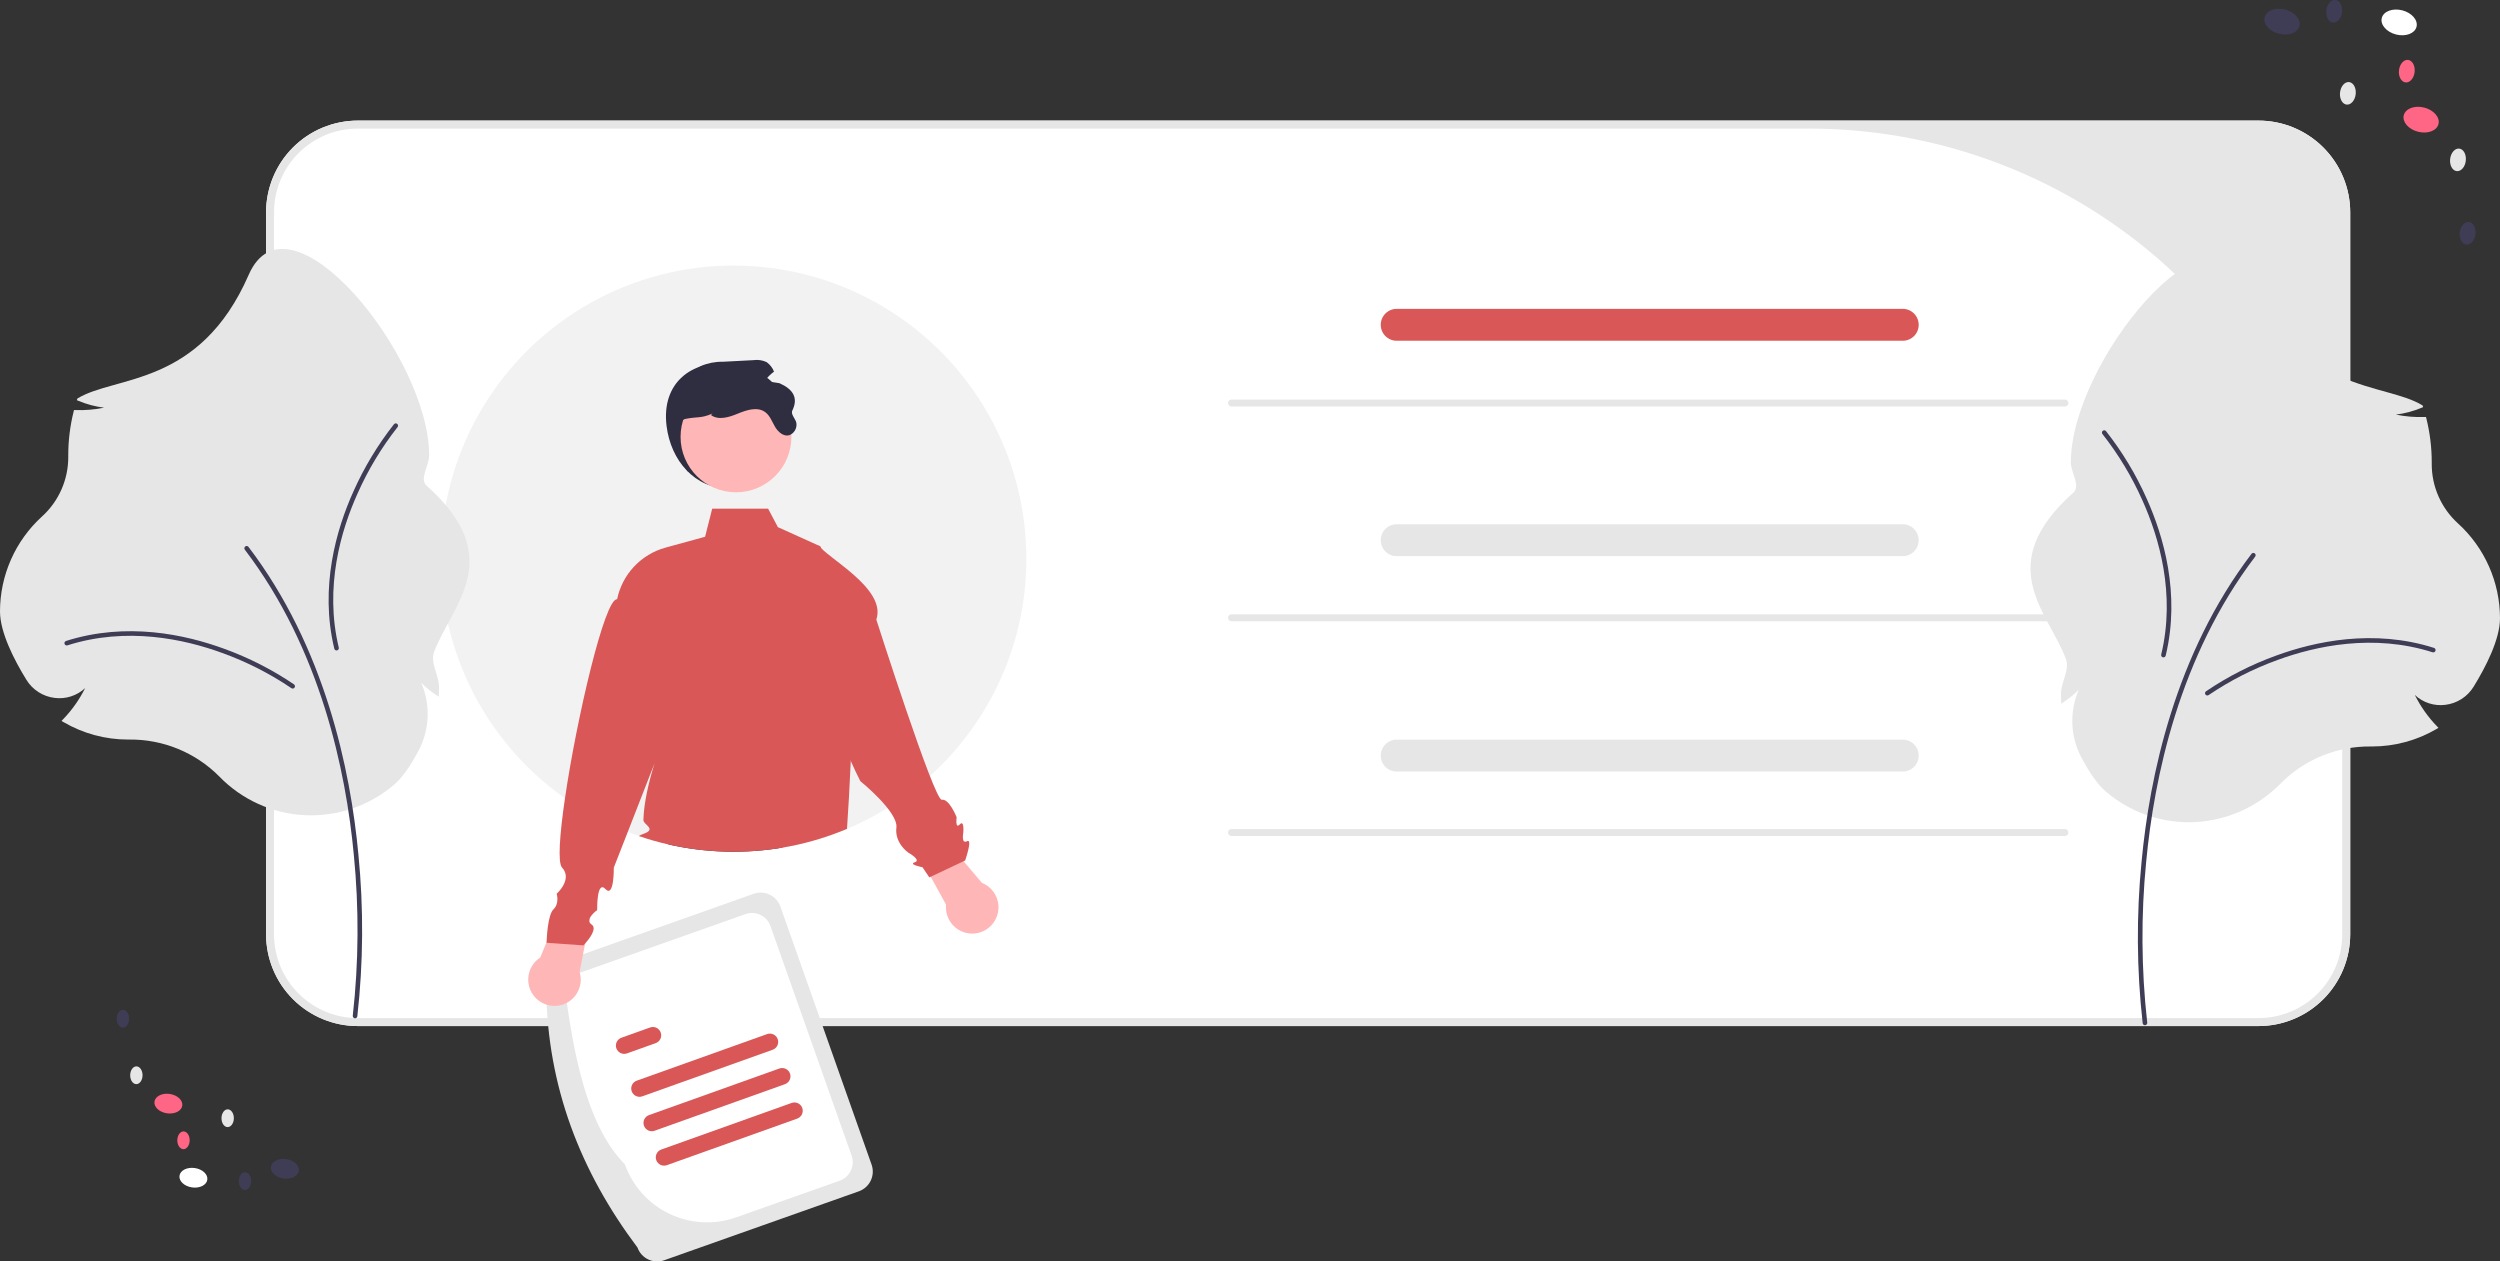 <svg width="327" height="165" viewBox="0 0 327 165" fill="none" xmlns="http://www.w3.org/2000/svg">
<rect x="0" y="0" width="327" height="165" fill="#333333" stroke="none"/>
<g clip-path="url(#clip0_110_3651)">
<path d="M295.42 134.208H46.789C43.611 134.205 40.564 132.939 38.316 130.69C36.069 128.44 34.804 125.39 34.801 122.208V27.775C34.804 24.594 36.069 21.544 38.316 19.294C40.564 17.044 43.611 15.779 46.789 15.775H295.42C298.599 15.779 301.646 17.044 303.893 19.294C306.141 21.544 307.405 24.594 307.409 27.775V122.208C307.405 125.39 306.141 128.44 303.893 130.69C301.646 132.939 298.599 134.205 295.42 134.208Z" fill="white"/>
<path d="M295.42 134.208H46.789C43.611 134.205 40.564 132.939 38.316 130.69C36.069 128.44 34.804 125.39 34.801 122.208V27.775C34.804 24.594 36.069 21.544 38.316 19.294C40.564 17.044 43.611 15.779 46.789 15.775H295.42C298.599 15.779 301.646 17.044 303.893 19.294C306.141 21.544 307.405 24.594 307.409 27.775V122.208C307.405 125.39 306.141 128.44 303.893 130.69C301.646 132.939 298.599 134.205 295.42 134.208ZM46.789 16.819C43.886 16.819 41.102 17.973 39.049 20.028C36.996 22.082 35.843 24.869 35.843 27.775V122.208C35.843 123.647 36.126 125.072 36.676 126.401C37.227 127.73 38.033 128.938 39.049 129.956C40.066 130.973 41.272 131.78 42.6 132.331C43.928 132.881 45.352 133.165 46.789 133.165H295.42C296.858 133.165 298.281 132.881 299.609 132.331C300.937 131.78 302.144 130.973 303.16 129.956C304.177 128.938 304.983 127.73 305.533 126.401C306.083 125.072 306.366 123.647 306.366 122.208V86.602C306.366 68.094 299.021 50.345 285.947 37.258C272.872 24.171 255.139 16.819 236.649 16.819H46.789Z" fill="#E6E6E6"/>
<path d="M27.117 154.311C27.219 153.612 26.487 152.926 25.482 152.78C24.477 152.634 23.581 153.082 23.479 153.782C23.377 154.481 24.109 155.167 25.114 155.313C26.119 155.459 27.015 155.011 27.117 154.311Z" fill="white"/>
<path d="M39.078 153.143C39.18 152.444 38.448 151.758 37.443 151.612C36.438 151.465 35.542 151.914 35.44 152.613C35.338 153.313 36.07 153.999 37.075 154.145C38.08 154.291 38.976 153.843 39.078 153.143Z" fill="#3F3D56"/>
<path d="M23.842 144.619C23.943 143.92 23.211 143.234 22.207 143.088C21.202 142.941 20.305 143.39 20.204 144.089C20.102 144.789 20.834 145.474 21.838 145.621C22.843 145.767 23.74 145.319 23.842 144.619Z" fill="#FF6584"/>
<path d="M18.645 140.649C18.649 140.007 18.291 139.483 17.845 139.48C17.399 139.477 17.033 139.994 17.028 140.637C17.023 141.279 17.381 141.802 17.828 141.806C18.274 141.809 18.64 141.291 18.645 140.649Z" fill="#E6E6E6"/>
<path d="M16.883 133.254C16.888 132.612 16.53 132.089 16.084 132.085C15.637 132.082 15.271 132.6 15.267 133.242C15.262 133.884 15.62 134.407 16.066 134.411C16.512 134.414 16.878 133.896 16.883 133.254Z" fill="#3F3D56"/>
<path d="M30.588 146.268C30.593 145.626 30.235 145.103 29.789 145.1C29.342 145.096 28.977 145.614 28.972 146.256C28.967 146.898 29.325 147.422 29.771 147.425C30.217 147.429 30.583 146.911 30.588 146.268Z" fill="#E6E6E6"/>
<path d="M24.809 149.157C24.814 148.515 24.456 147.992 24.009 147.988C23.563 147.985 23.197 148.503 23.192 149.145C23.188 149.787 23.545 150.31 23.992 150.314C24.438 150.317 24.804 149.799 24.809 149.157Z" fill="#FF6584"/>
<path d="M32.854 154.496C32.858 153.854 32.501 153.331 32.054 153.327C31.608 153.324 31.242 153.842 31.237 154.484C31.232 155.126 31.59 155.649 32.037 155.653C32.483 155.656 32.849 155.138 32.854 154.496Z" fill="#3F3D56"/>
<path d="M316.08 3.507C316.301 2.634 315.463 1.668 314.209 1.349C312.954 1.031 311.758 1.481 311.537 2.355C311.316 3.228 312.154 4.194 313.408 4.512C314.662 4.831 315.859 4.38 316.08 3.507Z" fill="white"/>
<path d="M300.761 3.408C300.982 2.535 300.145 1.569 298.89 1.251C297.636 0.932 296.44 1.383 296.219 2.256C295.998 3.129 296.835 4.095 298.09 4.414C299.344 4.732 300.54 4.282 300.761 3.408Z" fill="#3F3D56"/>
<path d="M318.955 16.228C319.176 15.355 318.338 14.389 317.084 14.07C315.829 13.752 314.633 14.202 314.412 15.076C314.191 15.949 315.029 16.915 316.283 17.233C317.537 17.552 318.734 17.102 318.955 16.228Z" fill="#FF6584"/>
<path d="M322.526 21.025C322.617 20.211 322.233 19.5 321.667 19.437C321.102 19.374 320.57 19.982 320.479 20.796C320.388 21.609 320.773 22.32 321.338 22.383C321.904 22.447 322.436 21.838 322.526 21.025Z" fill="#E6E6E6"/>
<path d="M323.788 30.631C323.879 29.818 323.494 29.107 322.929 29.044C322.363 28.981 321.831 29.589 321.741 30.402C321.65 31.216 322.035 31.927 322.6 31.99C323.165 32.053 323.697 31.445 323.788 30.631Z" fill="#3F3D56"/>
<path d="M308.124 12.322C308.215 11.509 307.83 10.798 307.265 10.735C306.699 10.672 306.167 11.28 306.077 12.094C305.986 12.907 306.37 13.618 306.936 13.681C307.501 13.744 308.033 13.136 308.124 12.322Z" fill="#E6E6E6"/>
<path d="M315.833 9.424C315.924 8.61 315.539 7.899 314.974 7.836C314.408 7.773 313.876 8.381 313.786 9.195C313.695 10.008 314.079 10.719 314.645 10.782C315.21 10.845 315.742 10.237 315.833 9.424Z" fill="#FF6584"/>
<path d="M306.337 1.592C306.428 0.779 306.043 0.068 305.478 0.005C304.912 -0.059 304.38 0.55 304.289 1.363C304.199 2.177 304.583 2.887 305.149 2.951C305.714 3.014 306.246 2.406 306.337 1.592Z" fill="#3F3D56"/>
<path d="M134.248 73.07C134.262 82.52 130.774 91.64 124.46 98.666V98.671C123.567 99.665 122.624 100.612 121.635 101.509C120.622 102.427 119.561 103.289 118.455 104.092C117.683 104.656 116.891 105.188 116.078 105.689C115.114 106.289 114.122 106.843 113.102 107.353C112.346 107.734 111.575 108.089 110.788 108.417C106.089 110.394 101.044 111.41 95.948 111.407C93.07 111.41 90.2 111.088 87.394 110.447C86.097 110.151 84.816 109.786 83.558 109.351C83.073 109.189 82.588 109.012 82.109 108.824C79.201 107.699 76.444 106.218 73.899 104.416C68.521 100.625 64.209 95.513 61.378 89.571C58.547 83.628 57.292 77.056 57.735 70.488C58.178 63.919 60.304 57.576 63.907 52.068C67.51 46.56 72.47 42.074 78.308 39.042C84.146 36.01 90.666 34.533 97.239 34.755C103.813 34.977 110.218 36.889 115.839 40.308C121.46 43.727 126.106 48.538 129.331 54.276C132.555 60.014 134.249 66.487 134.248 73.07V73.07Z" fill="#F2F2F2"/>
<path d="M248.881 44.572H182.683C182.131 44.571 181.602 44.351 181.211 43.96C180.821 43.569 180.602 43.038 180.602 42.485C180.602 41.932 180.821 41.402 181.211 41.011C181.602 40.619 182.131 40.399 182.683 40.398H248.881C249.434 40.398 249.964 40.618 250.355 41.01C250.746 41.401 250.966 41.932 250.966 42.485C250.966 43.039 250.746 43.57 250.355 43.961C249.964 44.352 249.434 44.572 248.881 44.572Z" fill="#DA5757"/>
<path d="M248.881 72.746H182.683C182.131 72.745 181.602 72.525 181.211 72.133C180.821 71.742 180.602 71.212 180.602 70.659C180.602 70.106 180.821 69.575 181.211 69.184C181.602 68.793 182.131 68.573 182.683 68.572H248.881C249.433 68.573 249.963 68.793 250.353 69.184C250.743 69.575 250.963 70.106 250.963 70.659C250.963 71.212 250.743 71.742 250.353 72.133C249.963 72.525 249.433 72.745 248.881 72.746Z" fill="#E6E6E6"/>
<path d="M248.881 100.919H182.683C182.131 100.918 181.602 100.698 181.211 100.307C180.821 99.915 180.602 99.385 180.602 98.832C180.602 98.279 180.821 97.749 181.211 97.358C181.602 96.966 182.131 96.746 182.683 96.745H248.881C249.434 96.745 249.964 96.965 250.355 97.356C250.746 97.748 250.966 98.279 250.966 98.832C250.966 99.386 250.746 99.916 250.355 100.308C249.964 100.699 249.434 100.919 248.881 100.919Z" fill="#E6E6E6"/>
<path d="M83.383 163.178C75.909 153.228 71.59 142.102 71.448 129.417C71.208 128.734 71.248 127.983 71.56 127.328C71.872 126.674 72.43 126.171 73.112 125.928L98.585 116.907C99.268 116.666 100.018 116.706 100.672 117.018C101.326 117.33 101.829 117.889 102.071 118.572L114.005 152.333C114.246 153.016 114.206 153.768 113.894 154.422C113.582 155.076 113.024 155.579 112.341 155.822L86.869 164.843C86.186 165.084 85.435 165.044 84.782 164.732C84.128 164.42 83.625 163.861 83.383 163.178Z" fill="#E6E6E6"/>
<path d="M81.732 152.289C77.237 147.74 75.314 139.627 74.06 130.585C73.834 129.944 73.872 129.241 74.164 128.628C74.456 128.016 74.979 127.544 75.618 127.317L97.51 119.564C98.149 119.338 98.852 119.375 99.464 119.668C100.076 119.96 100.547 120.484 100.774 121.123L111.394 151.165C111.62 151.806 111.582 152.509 111.29 153.122C110.998 153.735 110.475 154.206 109.836 154.433L96.274 159.236C93.425 160.242 90.294 160.075 87.568 158.772C84.842 157.47 82.743 155.138 81.732 152.289Z" fill="white"/>
<path d="M101.067 137.307L84.014 143.4C83.88 143.448 83.737 143.469 83.595 143.462C83.452 143.455 83.313 143.42 83.184 143.358C83.055 143.297 82.939 143.211 82.843 143.105C82.748 143 82.674 142.876 82.626 142.741C82.578 142.607 82.557 142.464 82.564 142.322C82.571 142.179 82.606 142.039 82.667 141.91C82.728 141.781 82.814 141.665 82.92 141.569C83.026 141.474 83.149 141.4 83.284 141.352L100.337 135.259C100.608 135.162 100.907 135.177 101.167 135.3C101.427 135.424 101.628 135.646 101.725 135.917C101.822 136.189 101.807 136.488 101.684 136.749C101.56 137.009 101.338 137.21 101.067 137.307H101.067Z" fill="#DA5757"/>
<path d="M85.763 136.443L82.011 137.783C81.877 137.832 81.734 137.853 81.592 137.846C81.449 137.839 81.309 137.804 81.18 137.743C81.051 137.681 80.936 137.595 80.84 137.49C80.744 137.384 80.67 137.26 80.622 137.125C80.574 136.991 80.553 136.848 80.56 136.705C80.567 136.563 80.602 136.423 80.663 136.293C80.725 136.164 80.811 136.049 80.917 135.953C81.023 135.857 81.146 135.783 81.281 135.735L85.032 134.395C85.167 134.347 85.309 134.325 85.452 134.332C85.595 134.339 85.734 134.374 85.864 134.436C85.993 134.497 86.108 134.583 86.204 134.689C86.3 134.795 86.374 134.918 86.422 135.053C86.47 135.188 86.491 135.33 86.484 135.473C86.477 135.616 86.441 135.756 86.38 135.885C86.319 136.014 86.233 136.13 86.127 136.225C86.021 136.321 85.897 136.395 85.763 136.443Z" fill="#DA5757"/>
<path d="M104.279 146.312L87.226 152.405C86.955 152.501 86.656 152.486 86.396 152.363C86.136 152.239 85.935 152.017 85.839 151.746C85.742 151.474 85.757 151.175 85.88 150.915C86.003 150.654 86.224 150.454 86.496 150.356L103.548 144.264C103.82 144.167 104.118 144.182 104.378 144.306C104.639 144.429 104.839 144.651 104.936 144.923C105.033 145.194 105.018 145.493 104.895 145.753C104.771 146.014 104.55 146.215 104.279 146.312Z" fill="#DA5757"/>
<path d="M102.673 141.81L85.62 147.902C85.348 147.999 85.049 147.984 84.789 147.861C84.529 147.737 84.328 147.515 84.231 147.244C84.134 146.972 84.149 146.673 84.273 146.412C84.396 146.152 84.618 145.951 84.889 145.854L101.942 139.761C102.076 139.713 102.219 139.692 102.362 139.699C102.504 139.706 102.644 139.741 102.773 139.802C102.902 139.863 103.018 139.949 103.114 140.055C103.21 140.161 103.284 140.285 103.332 140.419C103.38 140.554 103.401 140.697 103.393 140.839C103.386 140.982 103.351 141.122 103.29 141.251C103.229 141.38 103.143 141.496 103.037 141.592C102.931 141.688 102.807 141.762 102.673 141.81Z" fill="#DA5757"/>
<path d="M87.188 55.726C87.743 60.21 90.848 63.908 95.363 63.908C97.531 63.908 99.61 63.046 101.143 61.511C102.676 59.977 103.537 57.896 103.537 55.726C103.537 51.207 99.858 47.961 95.363 47.543C90.593 47.1 86.475 49.968 87.188 55.726Z" fill="#2F2E41"/>
<path d="M102.479 110.848C97.474 111.71 92.347 111.573 87.394 110.447C89.745 109.148 96.876 109.946 102.479 110.848Z" fill="#2F2E41"/>
<path d="M70.663 125.241L74.59 115.742L77.684 117.463L75.815 127.125C76.002 127.737 76.015 128.39 75.852 129.009C75.689 129.628 75.357 130.189 74.893 130.629C74.429 131.07 73.851 131.372 73.225 131.502C72.599 131.632 71.949 131.584 71.348 131.364C70.747 131.144 70.22 130.761 69.825 130.258C69.429 129.755 69.182 129.151 69.111 128.515C69.04 127.879 69.148 127.235 69.422 126.657C69.696 126.078 70.126 125.588 70.663 125.241Z" fill="#FFB6B6"/>
<path d="M111.282 99.537V99.543C111.142 102.85 110.949 105.996 110.787 108.417C106.089 110.394 101.044 111.41 95.948 111.407C93.069 111.41 90.2 111.088 87.394 110.447C86.096 110.151 84.816 109.786 83.558 109.351C83.733 109.238 83.922 109.149 84.121 109.085C85.997 108.449 84.141 107.869 84.157 107.264C84.214 105.052 84.824 102.396 85.611 99.85L82.109 108.824L80.284 113.488C80.284 113.488 80.347 117.516 79.19 116.285C78.027 115.054 78.111 119.04 78.111 119.04C77.749 119.297 77.438 119.619 77.193 119.989C77.09 120.156 77.051 120.354 77.084 120.547V120.553C77.136 120.704 77.239 120.833 77.376 120.918C78.163 121.45 77.032 122.859 76.531 123.417C76.396 123.568 76.307 123.657 76.307 123.657L71.496 123.313V123.219C71.517 122.65 71.647 119.655 72.393 118.941C73.211 118.153 72.81 116.906 72.81 116.906C72.81 116.906 74.947 115.012 73.513 113.473C72.94 112.852 73.195 109.174 73.899 104.416C75.437 93.918 79.122 78.162 80.717 78.386C81.046 76.788 81.809 75.312 82.923 74.121C84.037 72.929 85.458 72.069 87.029 71.635L92.226 70.206L93.154 66.538H100.472L101.744 68.948L107.076 71.359L107.144 71.39L107.31 71.463L107.373 71.661C107.373 71.661 107.368 71.666 107.373 71.666L110.339 80.99C111.673 82.524 111.621 91.487 111.282 99.537Z" fill="#DA5757"/>
<path d="M123.745 118.324L118.789 109.32L122.064 107.978L128.434 115.475C129.028 115.712 129.545 116.109 129.926 116.623C130.307 117.137 130.537 117.748 130.591 118.386C130.644 119.024 130.519 119.664 130.229 120.234C129.939 120.805 129.495 121.283 128.949 121.615C128.402 121.947 127.774 122.12 127.134 122.115C126.494 122.109 125.869 121.925 125.328 121.583C124.788 121.241 124.353 120.755 124.073 120.179C123.793 119.603 123.68 118.961 123.745 118.324Z" fill="#FFB6B6"/>
<path d="M107.078 71.287C107.96 72.872 116.021 76.949 114.624 81.043C114.624 81.043 122.197 104.759 123.182 104.604C124.167 104.45 125.128 106.899 125.128 106.899C125.128 106.899 124.919 108.498 125.534 107.834C126.148 107.169 126.001 108.911 126.001 108.911C126.001 108.911 125.706 110.448 126.486 110.03C127.266 109.612 126.241 112.554 126.241 112.554L121.554 114.763L120.663 113.436C120.663 113.436 118.76 113.073 119.655 112.786C120.551 112.499 118.813 111.531 118.813 111.531C118.813 111.531 116.995 110.295 117.249 108.247C117.502 106.199 112.531 102.172 112.531 102.172C109.114 95.419 107.244 88.486 107.251 81.333L107.078 71.287Z" fill="#DA5757"/>
<path d="M96.266 64.394C100.27 64.394 103.515 61.145 103.515 57.138C103.515 53.131 100.27 49.882 96.266 49.882C92.263 49.882 89.018 53.131 89.018 57.138C89.018 61.145 92.263 64.394 96.266 64.394Z" fill="#FFB6B6"/>
<path d="M88.76 57.929C88.989 59.505 90.332 61.705 90.017 61.705C89.703 61.705 87.467 55.205 89.703 54.782C91.324 54.474 91.687 54.744 93.202 54.086L92.988 54.288C93.991 55.018 95.387 54.568 96.532 54.092C97.679 53.62 99.072 53.17 100.078 53.897C100.71 54.353 100.978 55.147 101.371 55.82C101.764 56.497 102.49 57.136 103.238 56.928C103.53 56.815 103.778 56.613 103.948 56.35C104.117 56.087 104.199 55.777 104.181 55.465C104.178 54.841 103.368 54.249 103.641 53.69C104.45 52.033 103.722 50.904 101.958 50.124C101.317 50.026 100.676 49.927 100.034 49.825C100.37 49.359 100.778 48.949 101.242 48.61C101.046 48.107 100.707 47.673 100.267 47.361C99.724 47.108 99.118 47.02 98.525 47.109C97.198 47.178 95.873 47.248 94.548 47.317C93.561 47.299 92.582 47.49 91.674 47.877C90.58 48.44 89.863 49.538 89.341 50.656C88.172 53.167 88.357 55.188 88.76 57.929Z" fill="#2F2E41"/>
<path d="M270.095 53.17H161.08C160.96 53.17 160.844 53.122 160.76 53.037C160.675 52.952 160.627 52.837 160.627 52.717C160.627 52.596 160.675 52.481 160.76 52.396C160.844 52.311 160.96 52.264 161.08 52.264H270.095C270.215 52.264 270.33 52.311 270.415 52.396C270.5 52.481 270.547 52.596 270.547 52.717C270.547 52.837 270.5 52.952 270.415 53.037C270.33 53.122 270.215 53.17 270.095 53.17Z" fill="#E6E6E6"/>
<path d="M270.095 81.259H161.08C160.96 81.259 160.844 81.211 160.76 81.126C160.675 81.041 160.627 80.926 160.627 80.806C160.627 80.686 160.675 80.57 160.76 80.485C160.844 80.4 160.96 80.353 161.08 80.353H270.095C270.215 80.353 270.33 80.4 270.415 80.485C270.5 80.57 270.547 80.686 270.547 80.806C270.547 80.926 270.5 81.041 270.415 81.126C270.33 81.211 270.215 81.259 270.095 81.259Z" fill="#E6E6E6"/>
<path d="M270.095 109.348H161.08C160.96 109.348 160.844 109.3 160.76 109.215C160.675 109.13 160.627 109.015 160.627 108.895C160.627 108.775 160.675 108.659 160.76 108.574C160.844 108.489 160.96 108.442 161.08 108.442H270.095C270.215 108.442 270.33 108.489 270.415 108.574C270.5 108.659 270.547 108.775 270.547 108.895C270.547 109.015 270.5 109.13 270.415 109.215C270.33 109.3 270.215 109.348 270.095 109.348Z" fill="#E6E6E6"/>
<path d="M286.319 107.552C282.328 107.552 278.468 106.125 275.435 103.529C274.423 102.662 273.345 101.155 272.231 99.05C271.52 97.694 271.121 96.195 271.065 94.665C271.009 93.134 271.296 91.611 271.906 90.206C271.318 90.805 270.668 91.338 269.967 91.798L269.612 92.034L269.592 91.609C269.578 91.332 269.572 91.056 269.572 90.789C269.572 89.214 270.762 87.616 270.213 86.16C267.9 80.025 260.563 73.928 271.196 64.432C272.18 63.554 270.866 61.798 270.866 60.469C270.866 47.444 289.256 24.912 294.468 36.848C300.896 51.569 311.971 49.995 316.877 53.035L316.948 53.25L316.738 53.335C315.665 53.787 314.534 54.088 313.378 54.23C314.61 54.481 315.868 54.587 317.125 54.544L317.32 54.537L317.367 54.727C317.835 56.605 318.071 58.533 318.071 60.469L318.07 60.678C318.066 62.148 318.371 63.602 318.966 64.947C319.561 66.291 320.432 67.494 321.523 68.479C323.246 70.051 324.623 71.966 325.566 74.1C326.508 76.235 326.997 78.543 326.999 80.876C326.999 83.637 325.124 87.262 323.551 89.816C323.153 90.467 322.612 91.019 321.97 91.43C321.328 91.842 320.601 92.103 319.844 92.193C319.127 92.284 318.398 92.215 317.711 91.993C317.023 91.77 316.392 91.399 315.863 90.906C316.608 92.404 317.578 93.779 318.74 94.982L318.954 95.204L318.688 95.359C316.127 96.853 313.216 97.64 310.252 97.639L310.079 97.639C307.905 97.616 305.749 98.028 303.737 98.85C301.725 99.672 299.896 100.888 298.359 102.427C296.794 104.04 294.923 105.325 292.856 106.205C290.788 107.085 288.566 107.543 286.319 107.552Z" fill="#E6E6E6"/>
<path d="M280.559 134.098C280.486 134.098 280.416 134.072 280.362 134.024C280.307 133.977 280.271 133.911 280.261 133.839C279.473 126.809 279.426 119.716 280.12 112.677C281.16 101.572 284.498 85.576 294.499 72.44C294.523 72.408 294.553 72.382 294.587 72.362C294.621 72.342 294.659 72.329 294.698 72.324C294.737 72.319 294.777 72.321 294.815 72.331C294.853 72.341 294.889 72.359 294.921 72.383C294.952 72.407 294.979 72.437 294.998 72.471C295.018 72.505 295.031 72.543 295.037 72.582C295.042 72.621 295.039 72.661 295.029 72.7C295.019 72.738 295.002 72.774 294.978 72.805C285.064 85.829 281.752 101.706 280.72 112.733C280.03 119.726 280.076 126.771 280.857 133.754C280.863 133.797 280.86 133.841 280.848 133.882C280.836 133.923 280.815 133.962 280.786 133.994C280.758 134.027 280.723 134.053 280.684 134.071C280.645 134.089 280.602 134.098 280.559 134.098Z" fill="#3F3D56"/>
<path d="M288.719 90.97C288.656 90.97 288.594 90.95 288.542 90.912C288.491 90.875 288.452 90.822 288.433 90.762C288.413 90.701 288.413 90.636 288.433 90.575C288.452 90.515 288.491 90.462 288.542 90.424C291.392 88.494 294.47 86.925 297.706 85.755C302.762 83.902 310.45 82.223 318.365 84.744C318.403 84.756 318.438 84.775 318.468 84.801C318.498 84.826 318.523 84.858 318.541 84.893C318.559 84.928 318.571 84.966 318.574 85.006C318.577 85.045 318.573 85.085 318.561 85.123C318.549 85.16 318.529 85.195 318.504 85.226C318.478 85.256 318.447 85.281 318.412 85.299C318.377 85.317 318.339 85.328 318.299 85.332C318.26 85.335 318.22 85.331 318.182 85.319C310.43 82.849 302.881 84.501 297.913 86.321C294.729 87.472 291.7 89.014 288.896 90.912C288.845 90.95 288.783 90.97 288.719 90.97Z" fill="#3F3D56"/>
<path d="M274.934 56.606C274.93 56.542 274.945 56.479 274.979 56.425C275.012 56.37 275.062 56.328 275.121 56.304C275.18 56.28 275.245 56.276 275.307 56.291C275.369 56.306 275.424 56.341 275.465 56.389C277.594 59.095 279.379 62.055 280.778 65.202C282.988 70.116 285.215 77.671 283.273 85.754C283.264 85.793 283.247 85.829 283.224 85.861C283.201 85.893 283.171 85.92 283.138 85.941C283.104 85.962 283.066 85.976 283.027 85.982C282.988 85.988 282.948 85.987 282.91 85.977C282.871 85.968 282.835 85.951 282.803 85.928C282.771 85.905 282.744 85.875 282.723 85.841C282.702 85.807 282.688 85.77 282.682 85.731C282.676 85.692 282.678 85.651 282.687 85.613C284.59 77.695 282.4 70.278 280.228 65.449C278.853 62.353 277.098 59.441 275.005 56.778C274.964 56.729 274.939 56.669 274.934 56.606Z" fill="#3F3D56"/>
<path d="M28.64 101.521C27.103 99.983 25.274 98.767 23.262 97.945C21.25 97.123 19.094 96.711 16.921 96.733L16.747 96.734C13.783 96.735 10.872 95.948 8.311 94.453L8.045 94.298L8.259 94.077C9.421 92.873 10.391 91.499 11.136 90C10.607 90.494 9.976 90.865 9.288 91.087C8.601 91.31 7.872 91.378 7.155 91.287C6.398 91.197 5.671 90.936 5.029 90.525C4.387 90.113 3.846 89.561 3.448 88.91C1.875 86.356 0 82.732 0 79.971C0.002 77.637 0.491 75.329 1.433 73.195C2.376 71.06 3.753 69.146 5.476 67.573C6.567 66.589 7.438 65.385 8.033 64.041C8.628 62.697 8.933 61.242 8.929 59.772L8.928 59.563C8.928 57.627 9.164 55.699 9.632 53.821L9.679 53.632L9.874 53.638C11.131 53.681 12.389 53.576 13.621 53.324C12.465 53.182 11.334 52.881 10.261 52.429L10.051 52.344L10.122 52.129C15.028 49.089 26.103 50.663 32.531 35.943C37.743 24.006 56.133 46.539 56.133 59.563C56.133 60.892 54.819 62.648 55.803 63.527C66.436 73.022 59.099 79.119 56.786 85.255C56.237 86.71 57.427 88.308 57.427 89.883C57.427 90.151 57.421 90.427 57.407 90.703L57.387 91.129L57.032 90.893C56.331 90.433 55.681 89.899 55.093 89.3C55.703 90.705 55.99 92.229 55.934 93.759C55.878 95.29 55.479 96.788 54.768 98.144C53.654 100.249 52.576 101.756 51.564 102.623C48.323 105.4 44.144 106.832 39.883 106.627C35.622 106.422 31.6 104.595 28.64 101.521H28.64Z" fill="#E6E6E6"/>
<path d="M46.441 133.193C46.514 133.192 46.584 133.166 46.639 133.119C46.693 133.071 46.729 133.005 46.739 132.934C47.527 125.904 47.574 118.811 46.88 111.771C45.84 100.666 42.502 84.671 32.502 71.534C32.478 71.503 32.448 71.476 32.414 71.456C32.379 71.436 32.342 71.424 32.302 71.418C32.263 71.413 32.223 71.415 32.185 71.425C32.147 71.436 32.111 71.453 32.08 71.477C32.048 71.501 32.022 71.531 32.002 71.565C31.982 71.6 31.969 71.637 31.964 71.677C31.958 71.716 31.961 71.756 31.971 71.794C31.981 71.832 31.999 71.868 32.023 71.9C41.937 84.923 45.248 100.801 46.28 111.827C46.971 118.82 46.925 125.866 46.143 132.849C46.137 132.891 46.14 132.935 46.152 132.976C46.165 133.018 46.186 133.056 46.214 133.089C46.242 133.121 46.277 133.147 46.316 133.165C46.356 133.183 46.398 133.193 46.441 133.193Z" fill="#3F3D56"/>
<path d="M38.281 90.064C38.345 90.064 38.407 90.044 38.459 90.007C38.51 89.969 38.548 89.916 38.568 89.856C38.588 89.795 38.588 89.73 38.568 89.67C38.548 89.609 38.51 89.556 38.459 89.519C35.609 87.588 32.531 86.02 29.295 84.849C24.239 82.997 16.55 81.317 8.636 83.838C8.598 83.85 8.563 83.87 8.533 83.895C8.503 83.921 8.478 83.952 8.459 83.987C8.441 84.022 8.43 84.061 8.427 84.1C8.424 84.14 8.428 84.179 8.44 84.217C8.452 84.255 8.471 84.29 8.497 84.32C8.522 84.35 8.553 84.375 8.589 84.393C8.624 84.412 8.662 84.423 8.701 84.426C8.741 84.429 8.781 84.425 8.818 84.413C16.571 81.943 24.12 83.595 29.088 85.416C32.272 86.566 35.301 88.108 38.105 90.007C38.156 90.044 38.218 90.064 38.281 90.064Z" fill="#3F3D56"/>
<path d="M52.065 55.7C52.069 55.636 52.054 55.573 52.02 55.519C51.987 55.465 51.937 55.423 51.878 55.399C51.819 55.375 51.754 55.37 51.692 55.385C51.631 55.401 51.575 55.435 51.534 55.484C49.405 58.189 47.621 61.15 46.221 64.296C44.011 69.21 41.784 76.765 43.726 84.848C43.736 84.887 43.752 84.923 43.775 84.955C43.799 84.987 43.828 85.015 43.862 85.035C43.895 85.056 43.933 85.07 43.972 85.076C44.011 85.082 44.051 85.081 44.09 85.072C44.128 85.062 44.165 85.046 44.197 85.022C44.229 84.999 44.256 84.969 44.276 84.936C44.297 84.902 44.311 84.864 44.317 84.825C44.323 84.786 44.321 84.746 44.312 84.707C42.409 76.79 44.599 69.372 46.771 64.544C48.146 61.448 49.901 58.535 51.995 55.872C52.036 55.824 52.06 55.763 52.065 55.7Z" fill="#3F3D56"/>
</g>
<defs>
<clipPath id="clip0_110_3651">
<rect width="327" height="165" fill="white"/>
</clipPath>
</defs>
</svg>
